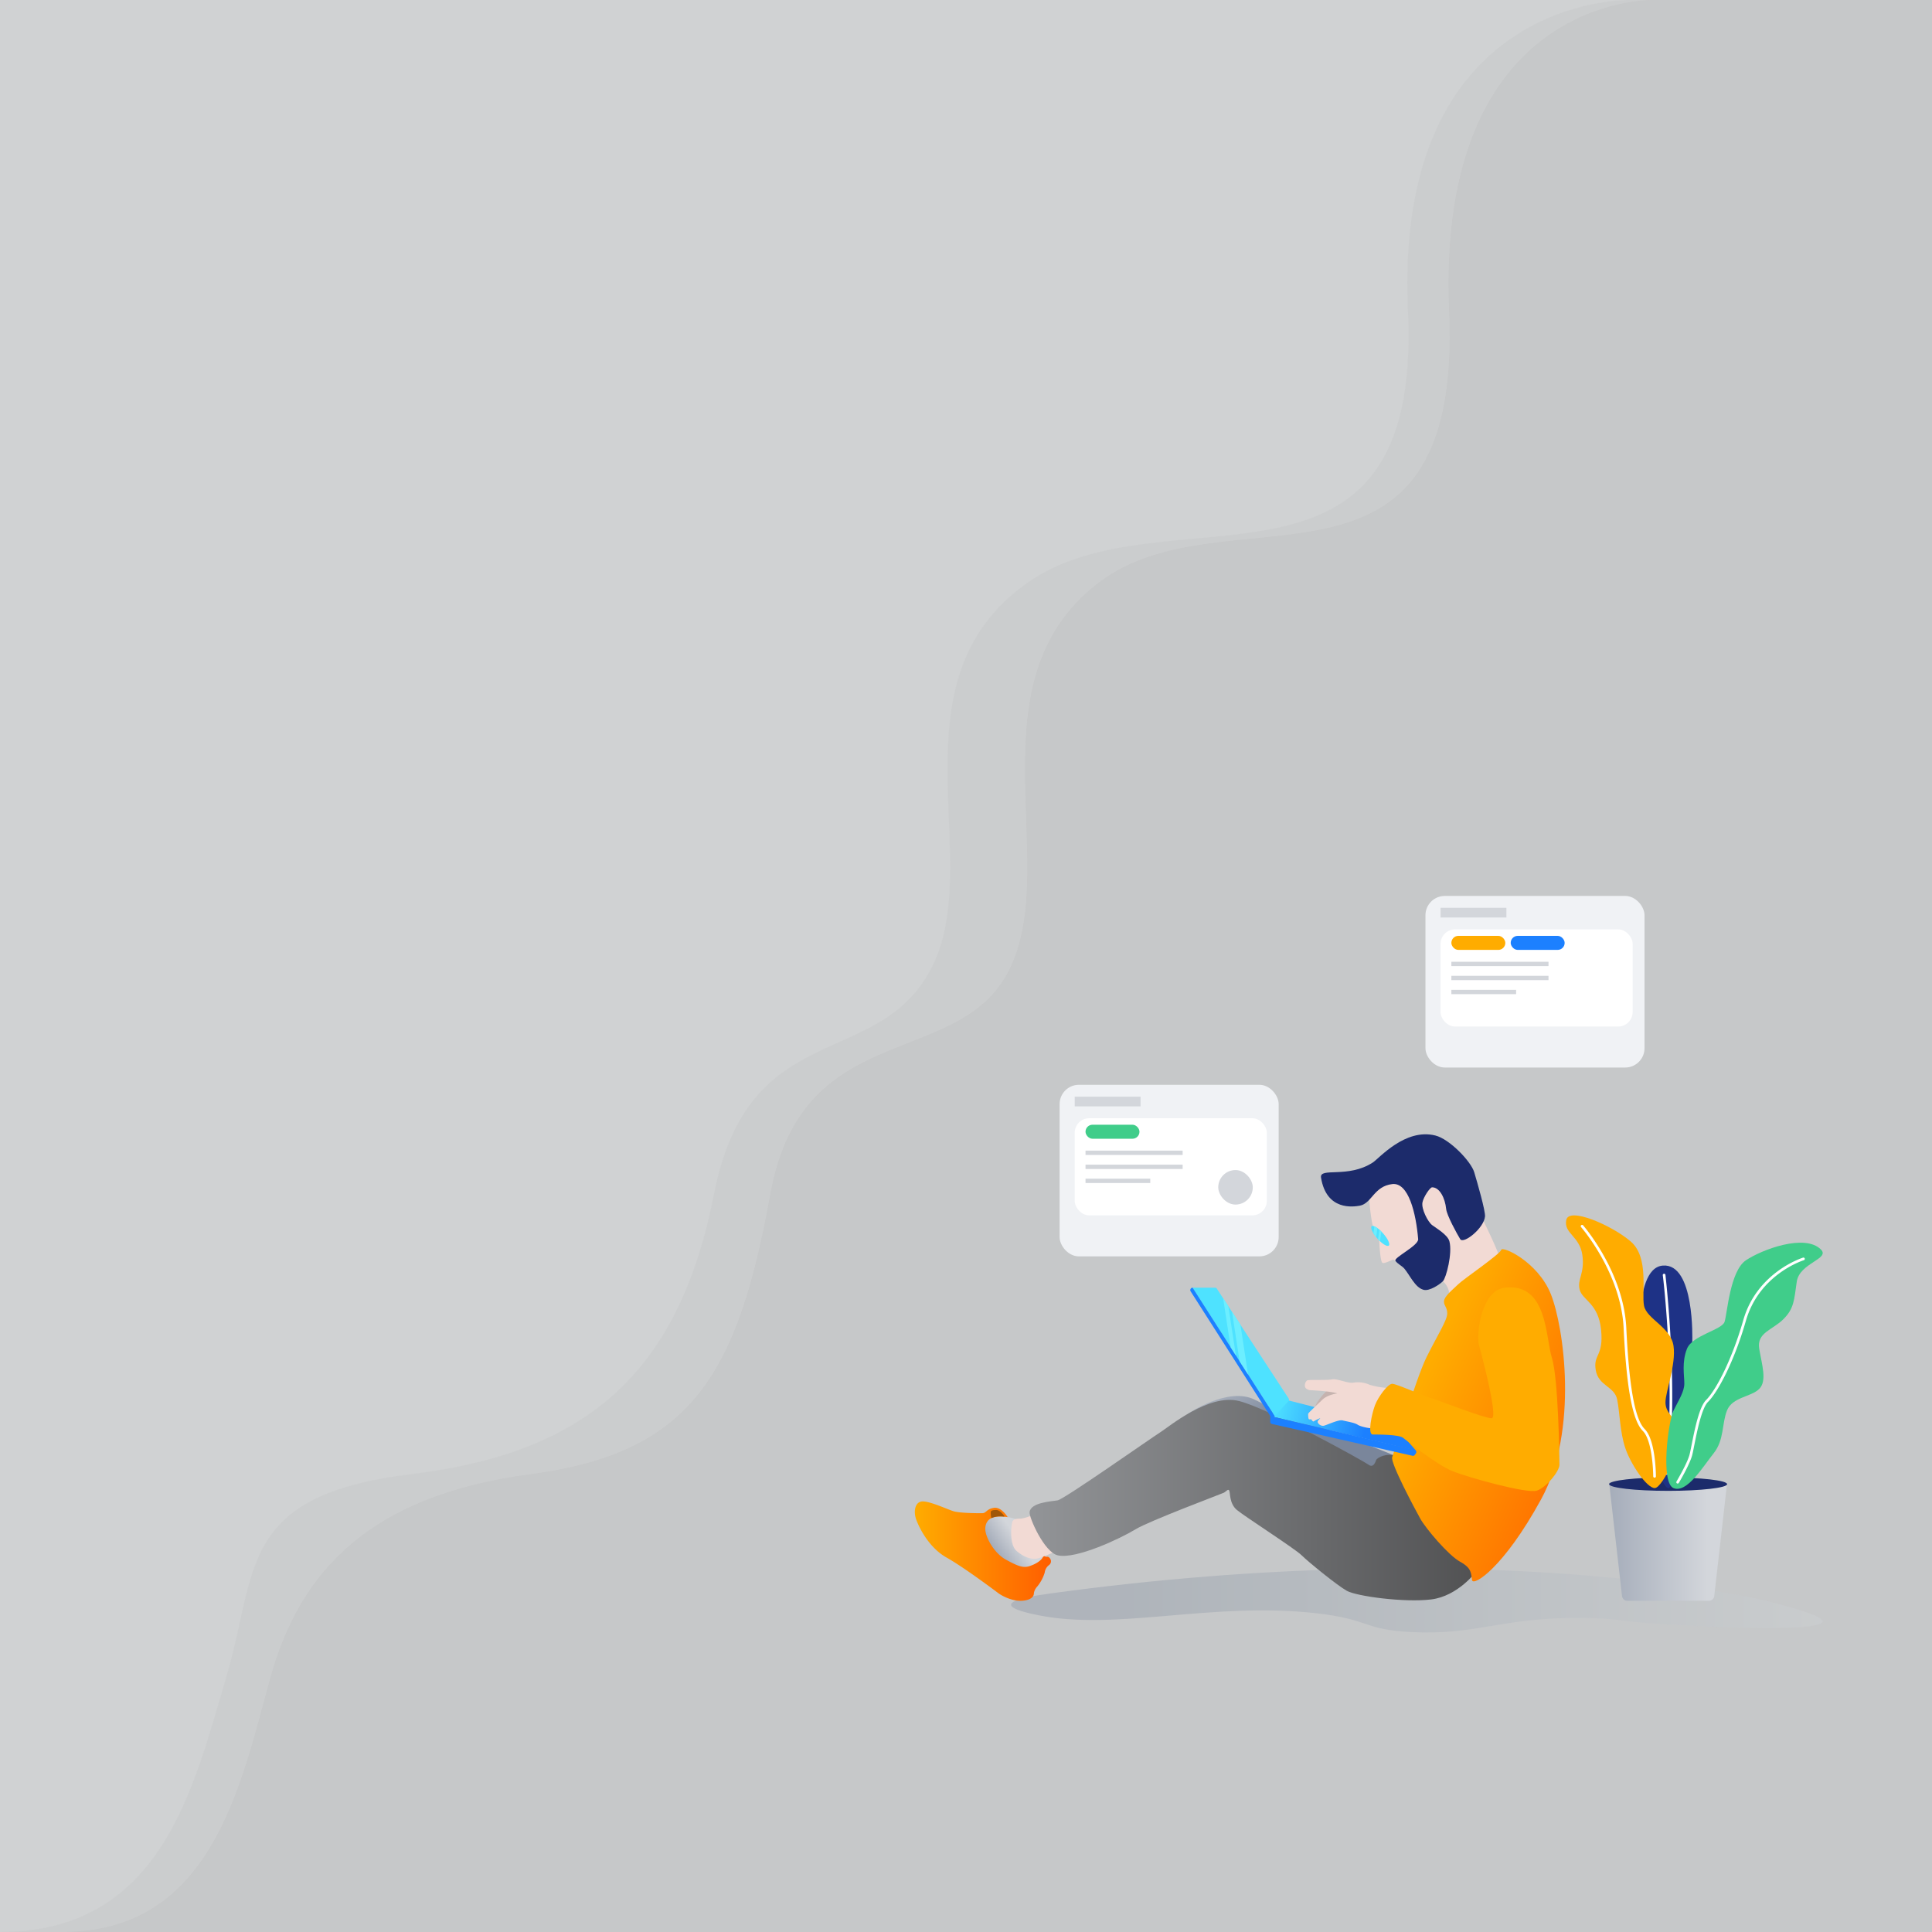 <svg xmlns="http://www.w3.org/2000/svg" xmlns:xlink="http://www.w3.org/1999/xlink" viewBox="0 0 800 800"><defs><style>.a{mask:url(#a);}.b,.d,.f,.g,.h,.j,.k,.m,.o,.p,.r,.t{mix-blend-mode:multiply;}.b{fill:url(#c);}.c{mask:url(#d);}.d{fill:url(#f);}.e{mask:url(#g);}.f{fill:url(#i);}.g{fill:url(#l);}.h{fill:url(#o);}.i{mask:url(#p);}.j{fill:url(#r);}.k{fill:url(#u);}.l{mask:url(#v);}.m{fill:url(#x);}.n{mask:url(#y);}.o{fill:url(#aa);}.p{fill:url(#ad);}.q{mask:url(#ae);}.r{fill:url(#ag);}.s{mask:url(#ah);}.t{fill:url(#aj);}.u{fill:#d0d2d3;}.v{opacity:0.18;}.w,.x{fill:#231f20;}.w{opacity:0.21;}.x{opacity:0.15;}.y{opacity:0.3;fill:url(#ak);}.z{fill:url(#al);}.aa{fill:url(#am);}.ab{fill:url(#an);}.ac{fill:#a05708;}.ad{fill:#f2dad4;}.ae{fill:url(#ao);}.af{fill:#1c2b6b;}.ag{fill:#4ee2ff;}.ah{fill:#6ceeff;}.ai{fill:url(#ap);}.aj{fill:url(#aq);}.ak{fill:#c6b3af;}.al{fill:#ffac00;}.am{fill:#1c80ff;}.an{fill:#f0f2f5;}.ao{fill:#d3d6db;}.ap{fill:#fff;}.aq{fill:#40cd8a;}.ar{mask:url(#ar);}.as{fill:url(#at);}.at{mask:url(#au);}.au{fill:url(#aw);}.av{mask:url(#ax);}.aw{fill:url(#az);}.ax{mask:url(#ba);}.ay{fill:url(#bc);}.az{mask:url(#bd);}.ba{fill:url(#bf);}.bb{mask:url(#bg);}.bc{fill:url(#bi);}.bd{mask:url(#bj);}.be{fill:url(#bl);}.bf{mask:url(#bm);}.bg{fill:url(#bo);}.bh{mask:url(#bp);}.bi{fill:url(#br);}.bj{mask:url(#bs);}.bk{fill:url(#bu);}.bl{mask:url(#bv);}.bm{fill:url(#bx);}.bn{mask:url(#by);}.bo{fill:url(#ca);}.bp{fill:url(#cb);}.bq{fill:#1e3286;}.br{filter:url(#bz);}.bs{filter:url(#bw);}.bt{filter:url(#bt);}.bu{filter:url(#bq);}.bv{filter:url(#bn);}.bw{filter:url(#bk);}.bx{filter:url(#bh);}.by{filter:url(#be);}.bz{filter:url(#bb);}.ca{filter:url(#ay);}.cb{filter:url(#av);}.cc{filter:url(#as);}.cd{filter:url(#ai);}.ce{filter:url(#af);}.cf{filter:url(#z);}.cg{filter:url(#w);}.ch{filter:url(#q);}.ci{filter:url(#h);}.cj{filter:url(#e);}.ck{filter:url(#b);}</style><filter id="b" x="695.04" y="-8592" width="1.34" height="32766" filterUnits="userSpaceOnUse" color-interpolation-filters="sRGB"><feFlood flood-color="#fff" result="bg"/><feBlend in="SourceGraphic" in2="bg"/></filter><mask id="a" x="695.04" y="-8592" width="1.34" height="32766" maskUnits="userSpaceOnUse"><g class="ck"/></mask><linearGradient id="c" x1="-625.29" y1="477.66" x2="-625.29" y2="387.02" gradientTransform="translate(1321 14)" gradientUnits="userSpaceOnUse"><stop offset="0"/><stop offset="1" stop-color="#fff"/></linearGradient><filter id="e" x="719.4" y="-8592" width="2.68" height="32766" filterUnits="userSpaceOnUse" color-interpolation-filters="sRGB"><feFlood flood-color="#fff" result="bg"/><feBlend in="SourceGraphic" in2="bg"/></filter><mask id="d" x="719.4" y="-8592" width="2.68" height="32766" maskUnits="userSpaceOnUse"><g class="cj"/></mask><linearGradient id="f" x1="-428.14" y1="125.3" x2="-393.45" y2="125.3" gradientTransform="translate(299 581) rotate(180)" xlink:href="#c"/><filter id="h" x="427.37" y="-8592" width="1.34" height="32766" filterUnits="userSpaceOnUse" color-interpolation-filters="sRGB"><feFlood flood-color="#fff" result="bg"/><feBlend in="SourceGraphic" in2="bg"/></filter><mask id="g" x="427.37" y="-8592" width="1.34" height="32766" maskUnits="userSpaceOnUse"><g class="ci"/></mask><linearGradient id="i" x1="428.04" y1="553.33" x2="428.04" y2="462.69" gradientTransform="matrix(1, 0, 0, 1, 0, 0)" xlink:href="#c"/><linearGradient id="l" x1="428.04" y1="553.33" x2="428.04" y2="462.69" gradientTransform="matrix(1, 0, 0, 1, 0, 0)" xlink:href="#c"/><linearGradient id="o" x1="428.04" y1="553.33" x2="428.04" y2="462.69" gradientTransform="matrix(1, 0, 0, 1, 0, 0)" xlink:href="#c"/><filter id="q" x="534.39" y="-8592" width="2.68" height="32766" filterUnits="userSpaceOnUse" color-interpolation-filters="sRGB"><feFlood flood-color="#fff" result="bg"/><feBlend in="SourceGraphic" in2="bg"/></filter><mask id="p" x="534.39" y="-8592" width="2.68" height="32766" maskUnits="userSpaceOnUse"><g class="ch"/></mask><linearGradient id="r" x1="396.61" y1="437.82" x2="431.3" y2="437.82" gradientTransform="matrix(1, 0, 0, 1, 0, 0)" xlink:href="#c"/><linearGradient id="u" x1="-625.29" y1="477.66" x2="-625.29" y2="387.02" xlink:href="#c"/><filter id="w" x="409.56" y="-8592" width="119.63" height="32766" filterUnits="userSpaceOnUse" color-interpolation-filters="sRGB"><feFlood flood-color="#fff" result="bg"/><feBlend in="SourceGraphic" in2="bg"/></filter><mask id="v" x="409.56" y="-8592" width="119.63" height="32766" maskUnits="userSpaceOnUse"><g class="cg"/></mask><linearGradient id="x" x1="396.61" y1="437.82" x2="431.3" y2="437.82" gradientTransform="matrix(1, 0, 0, 1, 0, 0)" xlink:href="#c"/><filter id="z" x="401.67" y="-8592" width="2.68" height="32766" filterUnits="userSpaceOnUse" color-interpolation-filters="sRGB"><feFlood flood-color="#fff" result="bg"/><feBlend in="SourceGraphic" in2="bg"/></filter><mask id="y" x="401.67" y="-8592" width="2.68" height="32766" maskUnits="userSpaceOnUse"><g class="cf"/></mask><linearGradient id="aa" x1="396.61" y1="437.82" x2="431.3" y2="437.82" gradientTransform="matrix(1, 0, 0, 1, 0, 0)" xlink:href="#c"/><linearGradient id="ad" x1="-625.29" y1="477.66" x2="-625.29" y2="387.02" xlink:href="#c"/><filter id="af" x="586.68" y="-8592" width="2.68" height="32766" filterUnits="userSpaceOnUse" color-interpolation-filters="sRGB"><feFlood flood-color="#fff" result="bg"/><feBlend in="SourceGraphic" in2="bg"/></filter><mask id="ae" x="586.68" y="-8592" width="2.68" height="32766" maskUnits="userSpaceOnUse"><g class="ce"/></mask><linearGradient id="ag" x1="-428.14" y1="125.3" x2="-393.45" y2="125.3" gradientTransform="translate(299 581) rotate(180)" xlink:href="#c"/><filter id="ai" x="594.56" y="-8592" width="119.63" height="32766" filterUnits="userSpaceOnUse" color-interpolation-filters="sRGB"><feFlood flood-color="#fff" result="bg"/><feBlend in="SourceGraphic" in2="bg"/></filter><mask id="ah" x="594.56" y="-8592" width="119.63" height="32766" maskUnits="userSpaceOnUse"><g class="cd"/></mask><linearGradient id="aj" x1="-428.14" y1="125.3" x2="-393.45" y2="125.3" gradientTransform="translate(299 581) rotate(180)" xlink:href="#c"/><linearGradient id="ak" x1="754.7" y1="662.7" x2="466.06" y2="662.7" gradientUnits="userSpaceOnUse"><stop offset="0" stop-color="#d3d6db"/><stop offset="1" stop-color="#7a869b"/></linearGradient><linearGradient id="al" x1="504.54" y1="552.59" x2="529.76" y2="585.99" xlink:href="#ak"/><linearGradient id="am" x1="378.81" y1="642.26" x2="435.2" y2="642.26" gradientUnits="userSpaceOnUse"><stop offset="0" stop-color="#ffac00"/><stop offset="1" stop-color="#ff5e00"/></linearGradient><linearGradient id="an" x1="421.22" y1="636.97" x2="404.74" y2="648.27" xlink:href="#ak"/><linearGradient id="ao" x1="427.81" y1="621.18" x2="660.2" y2="621.18" gradientUnits="userSpaceOnUse"><stop offset="0" stop-color="#929497"/><stop offset="1" stop-color="#404041"/></linearGradient><linearGradient id="ap" x1="588.12" y1="573.25" x2="674.65" y2="612.1" xlink:href="#am"/><linearGradient id="aq" x1="527.59" y1="582.59" x2="565.31" y2="592" gradientUnits="userSpaceOnUse"><stop offset="0" stop-color="#4ee2ff"/><stop offset="1" stop-color="#1c80ff"/></linearGradient><filter id="as" x="695.04" y="364.31" width="1.34" height="2.68" filterUnits="userSpaceOnUse" color-interpolation-filters="sRGB"><feFlood flood-color="#fff" result="bg"/><feBlend in="SourceGraphic" in2="bg"/></filter><mask id="ar" x="695.04" y="364.31" width="1.34" height="2.68" maskUnits="userSpaceOnUse"><g class="cc"><g transform="translate(0)"><g class="a"><rect class="b" x="695.04" y="364.31" width="1.34" height="2.68"/></g></g></g></mask><linearGradient id="at" x1="-625.29" y1="477.66" x2="-625.29" y2="387.02" gradientTransform="translate(1321 14)" gradientUnits="userSpaceOnUse"><stop offset="0" stop-color="#4e9cff"/><stop offset="1" stop-color="#176ad4"/></linearGradient><filter id="av" x="695.04" y="372.59" width="1.34" height="106.33" filterUnits="userSpaceOnUse" color-interpolation-filters="sRGB"><feFlood flood-color="#fff" result="bg"/><feBlend in="SourceGraphic" in2="bg"/></filter><mask id="au" x="695.04" y="372.59" width="1.34" height="106.33" maskUnits="userSpaceOnUse"><g class="cb"><g transform="translate(0)"><g class="a"><path class="k" d="M696.38,478.92H695v-5.59h1.34Zm0-11.19H695v-5.6h1.34Zm0-11.19H695v-5.6h1.34Zm0-11.2H695v-5.59h1.34Zm0-11.19H695v-5.59h1.34Zm0-11.19H695v-5.6h1.34Zm0-11.19H695v-5.6h1.34Zm0-11.2H695V395h1.34Zm0-11.19H695v-5.6h1.34Zm0-11.19H695v-5.6h1.34Z"/></g></g></g></mask><linearGradient id="aw" x1="-625.29" y1="477.66" x2="-625.29" y2="387.02" xlink:href="#at"/><filter id="ay" x="695.04" y="484.52" width="1.34" height="2.68" filterUnits="userSpaceOnUse" color-interpolation-filters="sRGB"><feFlood flood-color="#fff" result="bg"/><feBlend in="SourceGraphic" in2="bg"/></filter><mask id="ax" x="695.04" y="484.52" width="1.34" height="2.68" maskUnits="userSpaceOnUse"><g class="ca"><g transform="translate(0)"><g class="a"><rect class="p" x="695.04" y="484.52" width="1.34" height="2.68"/></g></g></g></mask><linearGradient id="az" x1="-625.29" y1="477.66" x2="-625.29" y2="387.02" xlink:href="#at"/><filter id="bb" x="586.68" y="455.03" width="2.68" height="1.34" filterUnits="userSpaceOnUse" color-interpolation-filters="sRGB"><feFlood flood-color="#fff" result="bg"/><feBlend in="SourceGraphic" in2="bg"/></filter><mask id="ba" x="586.68" y="455.03" width="2.68" height="1.34" maskUnits="userSpaceOnUse"><g class="bz"><g transform="translate(0)"><g class="q"><rect class="r" x="586.68" y="455.03" width="2.68" height="1.34"/></g></g></g></mask><linearGradient id="bc" x1="-428.14" y1="125.3" x2="-393.45" y2="125.3" gradientTransform="translate(299 581) rotate(180)" xlink:href="#at"/><filter id="be" x="594.56" y="455.03" width="119.63" height="1.34" filterUnits="userSpaceOnUse" color-interpolation-filters="sRGB"><feFlood flood-color="#fff" result="bg"/><feBlend in="SourceGraphic" in2="bg"/></filter><mask id="bd" x="594.56" y="455.03" width="119.63" height="1.34" maskUnits="userSpaceOnUse"><g class="by"><g transform="translate(0)"><g class="s"><path class="t" d="M594.56,455h5.2v1.34h-5.2Zm10.4,0h5.2v1.34H605Zm10.4,0h5.21v1.34h-5.21Zm10.41,0H631v1.34h-5.2Zm10.4,0h5.2v1.34h-5.2Zm10.4,0h5.21v1.34h-5.21ZM657,455h5.2v1.34H657Zm10.4,0h5.2v1.34h-5.2Zm10.4,0H683v1.34h-5.2Zm10.41,0h5.2v1.34h-5.2Zm10.4,0h5.2v1.34h-5.2Zm10.4,0h5.2v1.34H709Z"/></g></g></g></mask><linearGradient id="bf" x1="-428.14" y1="125.3" x2="-393.45" y2="125.3" gradientTransform="translate(299 581) rotate(180)" xlink:href="#at"/><filter id="bh" x="719.4" y="455.03" width="2.68" height="1.34" filterUnits="userSpaceOnUse" color-interpolation-filters="sRGB"><feFlood flood-color="#fff" result="bg"/><feBlend in="SourceGraphic" in2="bg"/></filter><mask id="bg" x="719.4" y="455.03" width="2.68" height="1.34" maskUnits="userSpaceOnUse"><g class="bx"><g transform="translate(0)"><g class="c"><rect class="d" x="719.4" y="455.03" width="2.68" height="1.34"/></g></g></g></mask><linearGradient id="bi" x1="-428.14" y1="125.3" x2="-393.45" y2="125.3" gradientTransform="translate(299 581) rotate(180)" xlink:href="#at"/><filter id="bk" x="427.37" y="425.98" width="1.34" height="2.68" filterUnits="userSpaceOnUse" color-interpolation-filters="sRGB"><feFlood flood-color="#fff" result="bg"/><feBlend in="SourceGraphic" in2="bg"/></filter><mask id="bj" x="427.37" y="425.98" width="1.34" height="2.68" maskUnits="userSpaceOnUse"><g class="bw"><g transform="translate(0)"><g class="e"><rect class="f" x="427.37" y="425.98" width="1.34" height="2.68"/></g></g></g></mask><linearGradient id="bl" x1="428.04" y1="553.33" x2="428.04" y2="462.69" gradientTransform="matrix(1, 0, 0, 1, 0, 0)" xlink:href="#at"/><filter id="bn" x="427.37" y="434.26" width="1.34" height="106.33" filterUnits="userSpaceOnUse" color-interpolation-filters="sRGB"><feFlood flood-color="#fff" result="bg"/><feBlend in="SourceGraphic" in2="bg"/></filter><mask id="bm" x="427.37" y="434.26" width="1.34" height="106.33" maskUnits="userSpaceOnUse"><g class="bv"><g transform="translate(0)"><g class="e"><path class="g" d="M428.71,540.59h-1.34V535h1.34Zm0-11.19h-1.34v-5.6h1.34Zm0-11.2h-1.34v-5.59h1.34Zm0-11.19h-1.34v-5.59h1.34Zm0-11.19h-1.34v-5.6h1.34Zm0-11.19h-1.34V479h1.34Zm0-11.2h-1.34v-5.59h1.34Zm0-11.19h-1.34v-5.6h1.34Zm0-11.19h-1.34v-5.6h1.34Zm0-11.2h-1.34v-5.59h1.34Z"/></g></g></g></mask><linearGradient id="bo" x1="428.04" y1="553.33" x2="428.04" y2="462.69" gradientTransform="matrix(1, 0, 0, 1, 0, 0)" xlink:href="#at"/><filter id="bq" x="427.37" y="546.19" width="1.34" height="2.68" filterUnits="userSpaceOnUse" color-interpolation-filters="sRGB"><feFlood flood-color="#fff" result="bg"/><feBlend in="SourceGraphic" in2="bg"/></filter><mask id="bp" x="427.37" y="546.19" width="1.34" height="2.68" maskUnits="userSpaceOnUse"><g class="bu"><g transform="translate(0)"><g class="e"><rect class="h" x="427.37" y="546.19" width="1.34" height="2.68"/></g></g></g></mask><linearGradient id="br" x1="428.04" y1="553.33" x2="428.04" y2="462.69" gradientTransform="matrix(1, 0, 0, 1, 0, 0)" xlink:href="#at"/><filter id="bt" x="534.39" y="437.15" width="2.68" height="1.34" filterUnits="userSpaceOnUse" color-interpolation-filters="sRGB"><feFlood flood-color="#fff" result="bg"/><feBlend in="SourceGraphic" in2="bg"/></filter><mask id="bs" x="534.39" y="437.15" width="2.68" height="1.34" maskUnits="userSpaceOnUse"><g class="bt"><g transform="translate(0)"><g class="i"><rect class="j" x="534.39" y="437.15" width="2.68" height="1.34"/></g></g></g></mask><linearGradient id="bu" x1="396.61" y1="437.82" x2="431.3" y2="437.82" gradientTransform="matrix(1, 0, 0, 1, 0, 0)" xlink:href="#at"/><filter id="bw" x="409.56" y="437.15" width="119.63" height="1.34" filterUnits="userSpaceOnUse" color-interpolation-filters="sRGB"><feFlood flood-color="#fff" result="bg"/><feBlend in="SourceGraphic" in2="bg"/></filter><mask id="bv" x="409.56" y="437.15" width="119.63" height="1.34" maskUnits="userSpaceOnUse"><g class="bs"><g transform="translate(0)"><g class="l"><path class="m" d="M529.19,438.49H524v-1.34h5.2Zm-10.4,0h-5.2v-1.34h5.2Zm-10.4,0h-5.21v-1.34h5.21Zm-10.41,0h-5.2v-1.34H498Zm-10.4,0h-5.2v-1.34h5.2Zm-10.4,0H472v-1.34h5.2Zm-10.41,0h-5.2v-1.34h5.2Zm-10.4,0h-5.2v-1.34h5.2Zm-10.4,0h-5.2v-1.34H446Zm-10.41,0h-5.2v-1.34h5.2Zm-10.4,0H420v-1.34h5.2Zm-10.4,0h-5.2v-1.34h5.2Z"/></g></g></g></mask><linearGradient id="bx" x1="396.61" y1="437.82" x2="431.3" y2="437.82" gradientTransform="matrix(1, 0, 0, 1, 0, 0)" xlink:href="#at"/><filter id="bz" x="401.67" y="437.15" width="2.68" height="1.34" filterUnits="userSpaceOnUse" color-interpolation-filters="sRGB"><feFlood flood-color="#fff" result="bg"/><feBlend in="SourceGraphic" in2="bg"/></filter><mask id="by" x="401.67" y="437.15" width="2.68" height="1.34" maskUnits="userSpaceOnUse"><g class="br"><g transform="translate(0)"><g class="n"><rect class="o" x="401.67" y="437.15" width="2.68" height="1.34"/></g></g></g></mask><linearGradient id="ca" x1="396.61" y1="437.82" x2="431.3" y2="437.82" gradientTransform="matrix(1, 0, 0, 1, 0, 0)" xlink:href="#at"/><linearGradient id="cb" x1="707.04" y1="638.44" x2="627.79" y2="638.31" xlink:href="#ak"/></defs><rect class="u" width="800" height="800"/><g class="v"><path class="w" d="M684.08,0s-89.58-1.6-84,128.8-93,72-145.58,112.8S438.84,356,418.68,400,332.45,420,319,494.4s-32.47,107.2-99.11,116-95.75,40-108.06,84.8S87.53,800,25.77,800H800V0Z" transform="translate(0)"/><path class="x" d="M674.16,0S576.92-1.6,583,128.8s-100.9,72-158,112.8-17,114.4-38.9,158.4-75.86,20-90.45,94.4-53,107.2-125.33,116-63.48,40-76.85,84.8S67,800,0,800H800V0Z" transform="translate(0)"/></g><path class="y" d="M435.11,659.79c-6.25.85-16.39,2.42-16.45,4.68-.06,2,8.11,3.72,11,4.3,32.7,6.69,71.91-5.62,115.17-.78,22.69,2.54,19.27,6.75,39.39,7.81,27.53,1.45,37.37-6.25,71.79-5.86,14.68.17,14.92,1.6,34.9,2.74,7.85.45,62.84,3.51,63.81-1.17.18-.85-1.14-3.21-24.92-9C729.76,662.52,616.23,635,435.11,659.79Z" transform="translate(0)"/><path class="z" d="M491.73,585.51s16.82-11.65,28-5.84,60.14,23.19,61.8,25-8.62,9.41-8.62,9.41l-66.58-17.87Z" transform="translate(0)"/><path class="aa" d="M417.24,628.2s-2.53-4.29-5.66-3.84-3.12,2.23-4.91,2.23-9.39,0-12.07-.89-9.38-4-12.51-4-4,4-2.68,7.59,5.36,11.62,12.51,15.64,19.66,13.41,21.45,14.75,6.26,3.57,10.28,3.13,4.47-2.24,4.47-3.13a5.1,5.1,0,0,1,1.34-2.68,17,17,0,0,0,3.13-5.81,4.6,4.6,0,0,1,1.78-3.13,1.91,1.91,0,0,0,.45-2.68c-.89-1.34-1.46-.42-2.07-.88s-9.55-10.74-9.55-10.74Z" transform="translate(0)"/><path class="ab" d="M420.62,629a23.39,23.39,0,0,0-6.36-1.07c-3.12,0-5.8.9-6.25,4.47s3.57,10.73,8.49,13.41,7.15,3.57,9.83,2.68,5.81-2.68,5.81-4.92S420.62,629,420.62,629Z" transform="translate(0)"/><path class="ac" d="M410.5,628.63a8.62,8.62,0,0,1,3.76-.7c.46,0,.91,0,1.35.06l.37-.06s-1.72-2.68-3.5-2.68-2.24.45-2.24.89a9.72,9.72,0,0,0,.26,2.49Z" transform="translate(0)"/><path class="ad" d="M427.22,627.49a18,18,0,0,1-4.46,1.34c-1.35,0-3.13,0-3.58,1.34s-1.34,9.38,1.79,12.06,6.25,3.58,8.49,3.13,8-3.13,8-3.13Z" transform="translate(0)"/><path class="ae" d="M426.33,626.14c-.25,2.27,6.08,16.58,11.62,17.88,7.6,1.79,26.36-7.15,32.17-10.73,5.66-3.48,35.75-14.74,36.65-15.19s1.78-1.79,2.23-.89,0,5.36,3.13,8,24.13,16.09,26.81,18.77,14.75,12.51,18.77,14.75,23.68,4.91,34.85,3.57,18.77-11.62,18.77-11.62L588.54,610.5s-7.82-6.31-10.84-7.62-7.48.47-7.93,1.82-1.34,3.12-3.12,1.78S525.53,583.25,513,580.12s-29,10.72-32.62,13-39.77,27.7-42.45,28.15S426.78,622.12,426.33,626.14Z" transform="translate(0)"/><path class="ad" d="M567.09,498.34s.9,9.39,1.79,10.28,2.23.45,2.23,3.57.45,10.28,1.34,10.73,4-1.34,4.47-1.34,4.92,3.57,5.81,5.36,4,6.7,6.71,7.15,6.25-4.91,8-3.57a7.71,7.71,0,0,1,2.68,5.36c0,1.34,21.45-4.92,21.45-13,0-2.28-5.81-14.3-7.15-17s-3.13-14.3-3.57-17.43-5.81-12.06-14.75-15.19S566.2,488.06,567.09,498.34Z" transform="translate(0)"/><path class="af" d="M594.35,470.19c5.9,1.47,14.75,10.72,16.09,15.19s4.67,16.05,4.47,18.32c-.45,4.92-8.94,11.62-10.28,9.39s-5.54-9.81-5.81-12.51c-.45-4.47-2.68-8.94-5.81-8.94-.89,0-3.57,4-4,6.25-.53,2.67,2.23,8.05,4,9.39s6.41,4,7.15,6.7c1.34,4.92-1.34,15.2-2.68,16.54s-5.52,4.2-8,3.57c-3.58-.89-5.81-6.26-8-8.8-.91-1.07-2.74-1.92-3.66-3.2s9.64-6.29,9.41-9c-.89-10.73-4-23.58-10.72-22.79-7.6.89-8.49,8-13.41,8.94-2.67.48-13.85,2.23-16.09-11.62-.71-4.41,11.18.44,21.45-6.26C571.13,479.6,581.84,467.06,594.35,470.19Z" transform="translate(0)"/><path class="ag" d="M575.07,515.77c-.66.59-2.79-.73-4.75-2.94s-3-4.48-2.36-5.07,2.79.73,4.75,2.95S575.73,515.19,575.07,515.77Z" transform="translate(0)"/><path class="ah" d="M568.71,510.69a15.48,15.48,0,0,0,1.14,1.59l.5-3.75a6.32,6.32,0,0,0-1.25-.73Z" transform="translate(0)"/><path class="ah" d="M571.17,509.18l-.54,4c.27.28.53.55.8.8l.54-4.05C571.7,509.65,571.43,509.4,571.17,509.18Z" transform="translate(0)"/><path class="ai" d="M597.93,539c0-2.28,3.57-4.92,5.81-7.15s17.42-12.52,17.87-14.3,15.19,4.91,20.56,18.32,11.61,56.3-4,84.9S610,657,609.54,654.3s0-4.92-4.91-7.6-14.3-13.85-16.53-17.87-12.52-23.24-11.62-25.48,9.83-32.62,14.3-41.55,8.49-15.2,8.49-17.88S597.93,540.79,597.93,539Z" transform="translate(0)"/><polygon class="aj" points="525.98 586.37 532.68 579.67 578.26 591.29 586.31 600.67 525.98 586.37"/><path class="ak" d="M549.66,575.65s-4.46,4-5.36,7.6l3.13-.9,5.81-2.68,4-2.23-1.79-1.79Z" transform="translate(0)"/><path class="ad" d="M574,574.68a31.9,31.9,0,0,1-6.86-1.27,11.71,11.71,0,0,0-6.7-.89c-2.23.45-6.7-1.79-8.94-1.34s-9.83,0-10.28.45a2.63,2.63,0,0,0-.89,2.23c0,1.34,1.79,1.79,2.23,1.79s8.94.45,11.18,1.34c0,0-4,.45-6.26,2.68s-5.81,5.36-5.81,5.81,0,2.23.45,2.23H543s.45.9.9.9a14.76,14.76,0,0,1,2.68-1.34c.44,0-1.34.89-.9,1.79a2.47,2.47,0,0,0,2.24,1.34c.89,0,6.25-2.69,8-2.24s4.92.9,6.26,1.79,5.81,1.79,6.7,1.34S574,574.68,574,574.68Z" transform="translate(0)"/><path class="al" d="M623,533.2c-9,1.13-11.62,17-10.72,23.23,0,0,8.49,30.84,5.36,30.84s-22.35-7.6-25.47-8.49S578.26,573,576.48,573s-5.81,5.36-7.15,8.94S566.2,594,568.43,594s10.73,0,12.52,1.34,13.85,11.17,20.55,13.85,30.83,9.39,34.86,8.05,9.38-8.05,9.38-10.73-.45-35.75-3.13-44.24S640.83,531,623,533.2Z" transform="translate(0)"/><path class="ag" d="M527.77,586.37l-34-53.17h9.34a.88.88,0,0,1,.75.4l29.74,45.48a.89.89,0,0,1-.09,1.1Z" transform="translate(0)"/><path class="am" d="M526,586.36,493,534.7a1,1,0,0,1,.83-1.5h0l34,53.17h0A1,1,0,0,1,526,586.36Z" transform="translate(0)"/><polygon class="ah" points="509.58 557.89 511.76 561.3 508.63 540.84 506.47 537.53 509.58 557.89"/><polygon class="ah" points="513.28 563.69 516.79 569.18 513.63 548.48 510.15 543.15 513.28 563.69"/><path class="am" d="M584.9,602.81l-58.19-13.17a.9.9,0,0,1-.73-.88v-2.39l59.81,14a.9.9,0,0,1,.48,1.45l-.52.72A.89.89,0,0,1,584.9,602.81Z" transform="translate(0)"/><rect class="an" x="438.76" y="449.19" width="90.71" height="71.05" rx="8"/><rect class="ao" x="445.02" y="454.11" width="27.26" height="4.02"/><rect class="ap" x="445.02" y="463.04" width="79.54" height="40.22" rx="6"/><rect class="ao" x="449.49" y="476.45" width="40.22" height="1.79"/><rect class="ao" x="449.49" y="482.26" width="40.22" height="1.79"/><rect class="ao" x="449.49" y="488.07" width="26.81" height="1.79"/><rect class="ao" x="504.45" y="484.49" width="14.3" height="14.3" rx="7.15"/><rect class="aq" x="449.49" y="465.72" width="22.34" height="5.81" rx="2.9"/><rect class="an" x="590.25" y="370.99" width="90.71" height="71.05" rx="8"/><rect class="ao" x="596.51" y="375.9" width="27.26" height="4.02"/><rect class="ap" x="596.51" y="384.84" width="79.54" height="40.22" rx="6"/><rect class="ao" x="600.98" y="398.25" width="40.22" height="1.79"/><rect class="ao" x="600.98" y="404.06" width="40.22" height="1.79"/><rect class="ao" x="600.98" y="409.87" width="26.81" height="1.79"/><rect class="al" x="600.98" y="387.52" width="22.34" height="5.81" rx="2.9"/><rect class="am" x="625.55" y="387.52" width="22.34" height="5.81" rx="2.9"/><g class="ar"><rect class="as" x="695.04" y="364.31" width="1.34" height="2.68"/></g><g class="at"><path class="au" d="M696.38,478.92H695v-5.59h1.34Zm0-11.19H695v-5.6h1.34Zm0-11.19H695v-5.6h1.34Zm0-11.2H695v-5.59h1.34Zm0-11.19H695v-5.59h1.34Zm0-11.19H695v-5.6h1.34Zm0-11.19H695v-5.6h1.34Zm0-11.2H695V395h1.34Zm0-11.19H695v-5.6h1.34Zm0-11.19H695v-5.6h1.34Z" transform="translate(0)"/></g><g class="av"><rect class="aw" x="695.04" y="484.52" width="1.34" height="2.68"/></g><g class="ax"><rect class="ay" x="586.68" y="455.03" width="2.68" height="1.34"/></g><g class="az"><path class="ba" d="M594.56,455h5.2v1.34h-5.2Zm10.4,0h5.2v1.34H605Zm10.4,0h5.21v1.34h-5.21Zm10.41,0H631v1.34h-5.2Zm10.4,0h5.2v1.34h-5.2Zm10.4,0h5.21v1.34h-5.21ZM657,455h5.2v1.34H657Zm10.4,0h5.2v1.34h-5.2Zm10.4,0H683v1.34h-5.2Zm10.41,0h5.2v1.34h-5.2Zm10.4,0h5.2v1.34h-5.2Zm10.4,0h5.2v1.34H709Z" transform="translate(0)"/></g><g class="bb"><rect class="bc" x="719.4" y="455.03" width="2.68" height="1.34"/></g><g class="bd"><rect class="be" x="427.37" y="425.98" width="1.34" height="2.68"/></g><g class="bf"><path class="bg" d="M428.71,540.59h-1.34V535h1.34Zm0-11.19h-1.34v-5.6h1.34Zm0-11.2h-1.34v-5.59h1.34Zm0-11.19h-1.34v-5.59h1.34Zm0-11.19h-1.34v-5.6h1.34Zm0-11.19h-1.34V479h1.34Zm0-11.2h-1.34v-5.59h1.34Zm0-11.19h-1.34v-5.6h1.34Zm0-11.19h-1.34v-5.6h1.34Zm0-11.2h-1.34v-5.59h1.34Z" transform="translate(0)"/></g><g class="bh"><rect class="bi" x="427.37" y="546.19" width="1.34" height="2.68"/></g><g class="bj"><rect class="bk" x="534.39" y="437.15" width="2.68" height="1.34"/></g><g class="bl"><path class="bm" d="M529.19,438.49H524v-1.34h5.2Zm-10.4,0h-5.2v-1.34h5.2Zm-10.4,0h-5.21v-1.34h5.21Zm-10.41,0h-5.2v-1.34H498Zm-10.4,0h-5.2v-1.34h5.2Zm-10.4,0H472v-1.34h5.2Zm-10.41,0h-5.2v-1.34h5.2Zm-10.4,0h-5.2v-1.34h5.2Zm-10.4,0h-5.2v-1.34H446Zm-10.41,0h-5.2v-1.34h5.2Zm-10.4,0H420v-1.34h5.2Zm-10.4,0h-5.2v-1.34h5.2Z" transform="translate(0)"/></g><g class="bn"><rect class="bo" x="401.67" y="437.15" width="2.68" height="1.34"/></g><path class="bp" d="M707.63,662.85H673.85a2.23,2.23,0,0,1-2.21-2L666.31,614h48.86l-5.33,46.89A2.23,2.23,0,0,1,707.63,662.85Z" transform="translate(0)"/><ellipse class="af" cx="690.74" cy="614.55" rx="24.43" ry="2.78"/><path class="bq" d="M688.52,524.05c-13.33,1.11-8.88,41.08-8.88,41.08,3.33,34.43,7.77,50,11.1,51.08s10-48.85,10-61.07C700.73,555.14,701.84,522.94,688.52,524.05Z" transform="translate(0)"/><path class="ap" d="M690.19,610.66h-.07a.57.57,0,0,1-.49-.62c4.39-36.16-1-81.58-1.11-82a.55.55,0,0,1,.49-.61.56.56,0,0,1,.62.48c0,.46,5.5,46,1.11,82.3A.57.57,0,0,1,690.19,610.66Z" transform="translate(0)"/><path class="al" d="M648.55,505.17c-1.11,5.56,5.55,6.67,6.66,14.44S653,529.6,654.1,534s7.77,5.56,8.88,16.66-3.33,10-2.22,16.66,7.77,6.66,8.88,12.21,1.11,13.32,3.33,20,8.89,16.65,12.22,16.65,12.21-18.88,10-24.43-5.55-6.66-5.55-11.1,4.44-15.55,3.33-23.32-11.1-11.1-12.21-16.65,2.22-20-5.56-26.65S649.66,499.62,648.55,505.17Z" transform="translate(0)"/><path class="aq" d="M754,517.39c3.93,3.92-8.88,5.55-10,13.32s-1.11,11.11-5.55,15.55-11.11,5.55-10,12.21,3.33,13.33,0,16.66-11.1,3.33-13.32,8.88-1.11,12.21-5.55,17.77S698.51,618.43,693,616.21s-2.22-27.76,0-32.2,4.44-7.77,4.44-11.1-1.11-8.89,1.11-14.44,14.44-7.77,15.55-11.1,2.22-21.1,8.88-25.54S747.37,510.73,754,517.39Z" transform="translate(0)"/><path class="ap" d="M694.68,614.31a.6.6,0,0,1-.28-.08.55.55,0,0,1-.19-.76c0-.08,4.49-7.51,5.43-11.27.24-1,.53-2.44.87-4.14,1.23-6.16,3.08-15.47,5.94-18.33,4.14-4.14,10.76-16.83,15.4-33.07,5.72-20,24.61-25.86,24.8-25.92a.56.56,0,0,1,.32,1.07c-.18.05-18.51,5.75-24.05,25.16-4.69,16.42-11.44,29.3-15.69,33.55-2.61,2.61-4.5,12.1-5.63,17.76-.34,1.71-.63,3.19-.88,4.19-1,3.92-5.37,11.26-5.56,11.57A.56.56,0,0,1,694.68,614.31Z" transform="translate(0)"/><path class="ap" d="M685.13,611.88a.56.56,0,0,1-.56-.56c0-.14-.1-14.57-4.32-18.8s-6.74-17.42-7.94-42.56c-1.09-22.85-17.46-41.66-17.63-41.85a.56.56,0,0,1,.84-.74c.16.19,16.79,19.29,17.9,42.54,1.17,24.51,3.59,37.8,7.61,41.83,4.55,4.55,4.65,19,4.65,19.58a.56.56,0,0,1-.55.56Z" transform="translate(0)"/></svg>